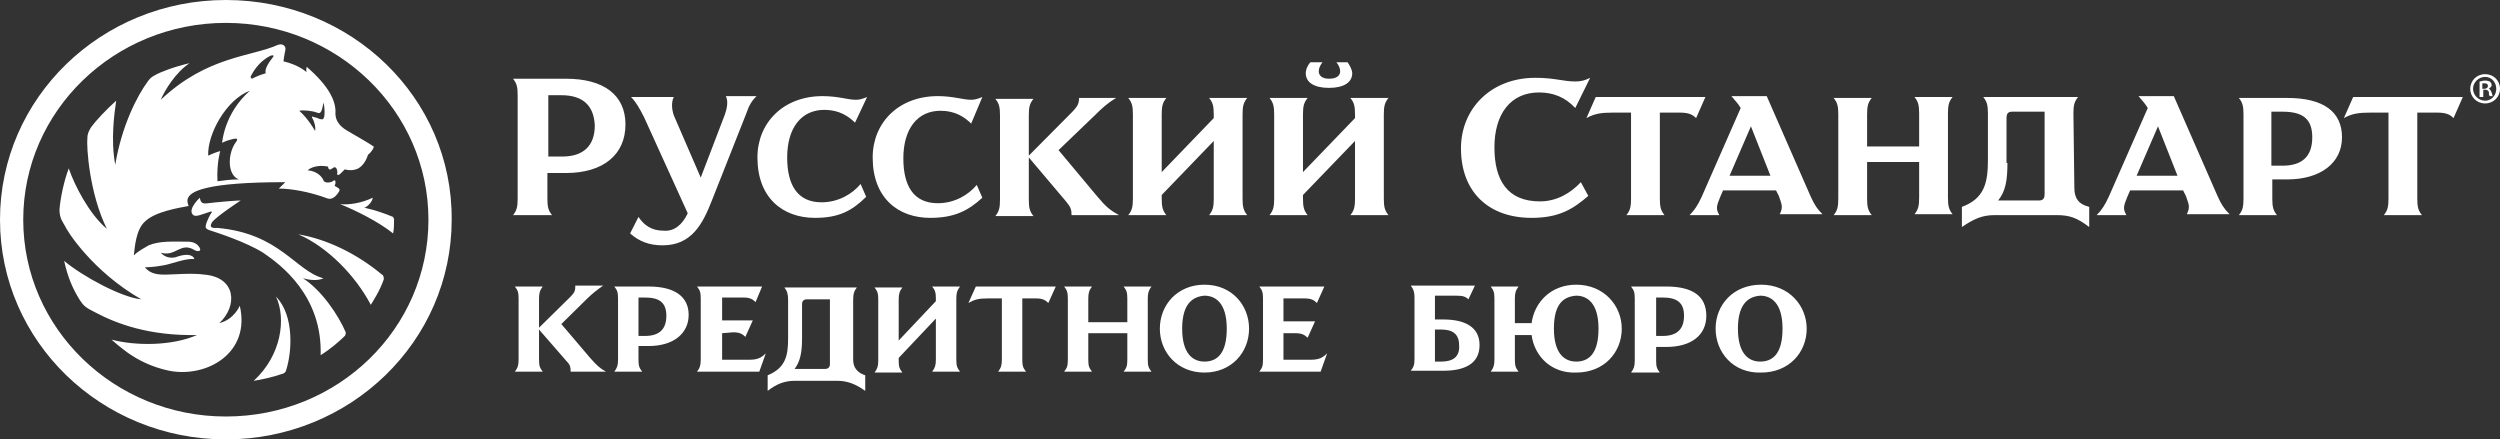 <svg width="330" height="58" viewBox="0 0 330 58" fill="none" xmlns="http://www.w3.org/2000/svg">
<rect x="0" y="0" width="330" height="58" fill="#333333" stroke="none"/>
<path d="M130.405 39.392C129.178 39.392 128.688 39.513 127.829 39.996L128.81 37.821H139.361L138.379 39.996C138.011 39.633 137.643 39.392 136.784 39.392H134.944V47.487C134.944 48.333 135.067 48.575 135.435 49.058H131.755C132.123 48.575 132.245 48.212 132.245 47.487V39.392H130.405V39.392ZM219.959 37.821C223.517 37.821 225.234 39.15 225.234 41.688C225.234 44.225 223.271 45.796 219.959 45.796H218.61V47.608C218.61 48.454 218.732 48.696 219.1 49.179H215.297C215.665 48.696 215.788 48.333 215.788 47.608V39.392C215.788 38.546 215.665 38.304 215.297 37.821H219.959V37.821ZM218.61 39.271V44.346H219.468C221.309 44.346 222.29 43.5 222.29 41.688C222.29 39.996 221.431 39.271 219.468 39.271H218.61ZM153.1 43.379C153.1 40.237 155.431 37.579 158.989 37.579C162.669 37.579 164.877 40.358 164.877 43.379C164.877 46.521 162.546 49.179 158.989 49.179C155.431 49.179 153.1 46.521 153.1 43.379V43.379ZM156.045 43.379C156.045 46.763 157.517 47.729 158.989 47.729C160.584 47.729 161.933 46.763 161.933 43.379C161.933 39.875 160.338 39.029 158.989 39.029C157.517 39.15 156.045 39.996 156.045 43.379ZM226.461 43.379C226.461 40.237 228.792 37.579 232.472 37.579C236.152 37.579 238.483 40.358 238.483 43.379C238.483 46.521 236.152 49.179 232.472 49.179C228.792 49.3 226.461 46.521 226.461 43.379ZM229.405 43.379C229.405 46.763 230.877 47.729 232.349 47.729C233.944 47.729 235.294 46.763 235.294 43.379C235.294 39.875 233.699 39.029 232.349 39.029C230.877 39.15 229.405 39.996 229.405 43.379ZM169.416 43.983V47.487H172.974C174.078 47.487 174.569 47.246 175.182 46.642L174.323 49.058H166.227C166.595 48.575 166.717 48.333 166.717 47.487V39.392C166.717 38.546 166.595 38.304 166.227 37.821H174.814L173.833 39.996C173.465 39.633 173.097 39.392 172.238 39.392H169.416V42.413H173.587L172.606 44.587C172.238 44.225 171.87 43.983 171.011 43.983H169.416V43.983ZM95.32 43.983V47.487H98.877C99.981 47.487 100.472 47.246 101.085 46.642L100.227 49.058H92.007C92.376 48.575 92.498 48.212 92.498 47.487V39.392C92.498 38.546 92.376 38.304 92.007 37.821H100.595L99.736 39.875C99.368 39.513 99 39.271 98.141 39.271H95.32V42.292H99.368L98.387 44.467C98.019 44.104 97.651 43.862 96.792 43.862L95.32 43.983V43.983ZM85.628 37.821C89.063 37.821 90.903 39.15 90.903 41.567C90.903 43.983 88.941 45.675 85.628 45.675H84.279V47.487C84.279 48.333 84.401 48.575 84.769 49.058H81.089C81.457 48.575 81.58 48.212 81.58 47.487V39.392C81.58 38.546 81.457 38.304 81.089 37.821H85.628V37.821ZM84.279 39.271V44.346H85.138C86.978 44.346 87.959 43.5 87.959 41.688C87.959 39.996 87.1 39.271 85.138 39.271H84.279ZM202.171 44.225H199.963V47.487C199.963 48.333 200.085 48.575 200.454 49.058H196.773C197.141 48.575 197.264 48.212 197.264 47.487V39.392C197.264 38.546 197.141 38.304 196.773 37.821H200.454C200.085 38.304 199.963 38.667 199.963 39.392V42.654H202.171C202.539 39.875 204.747 37.579 208.059 37.579C211.74 37.579 214.071 40.358 214.071 43.379C214.071 46.521 211.74 49.179 208.059 49.179C204.747 49.3 202.539 47.004 202.171 44.225ZM205.115 43.379C205.115 46.763 206.587 47.729 208.059 47.729C209.654 47.729 211.004 46.763 211.004 43.379C211.004 39.875 209.409 39.029 208.059 39.029C206.465 39.15 205.115 39.996 205.115 43.379ZM71.152 43.258L75.201 39.271C75.937 38.546 75.937 38.304 75.937 37.7H79.617C78.758 38.304 78.145 38.788 77.532 39.392L74.097 42.775L77.9 47.246C78.758 48.212 79.126 48.575 79.985 49.058H75.323C75.323 48.575 75.323 48.212 74.833 47.729L71.152 43.5V47.487C71.152 48.333 71.275 48.575 71.643 49.058H67.963C68.331 48.575 68.454 48.212 68.454 47.487V39.392C68.454 38.546 68.331 38.304 67.963 37.821H71.643C71.275 38.304 71.152 38.667 71.152 39.392V43.258ZM123.535 39.392C123.535 38.546 123.413 38.304 123.045 37.821H126.725C126.357 38.304 126.234 38.667 126.234 39.392V47.487C126.234 48.333 126.357 48.575 126.725 49.058H123.045C123.413 48.575 123.535 48.212 123.535 47.487V42.05L118.628 47.246V47.608C118.628 48.454 118.751 48.696 119.119 49.179H115.439C115.807 48.696 115.929 48.333 115.929 47.608V39.513C115.929 38.667 115.807 38.425 115.439 37.942H119.119C118.751 38.425 118.628 38.788 118.628 39.513V44.95L123.535 39.754V39.392ZM148.807 43.983H143.654V47.487C143.654 48.333 143.777 48.575 144.145 49.058H140.465C140.833 48.575 140.955 48.333 140.955 47.487V39.392C140.955 38.546 140.833 38.304 140.465 37.821H144.145C143.777 38.304 143.654 38.667 143.654 39.392V42.533H148.807V39.392C148.807 38.546 148.684 38.304 148.316 37.821H151.996C151.628 38.304 151.506 38.667 151.506 39.392V47.487C151.506 48.333 151.628 48.575 151.996 49.058H148.316C148.684 48.575 148.807 48.333 148.807 47.487V43.983ZM104.03 39.633C104.03 38.788 103.907 38.425 103.539 37.942H113.108C112.74 38.425 112.617 38.788 112.617 39.633V47.487C112.617 48.454 113.108 49.179 114.212 49.542V51.596C112.862 50.629 111.758 50.267 110.532 50.267H104.888C103.662 50.267 102.558 50.629 101.331 51.596V49.542C103.662 48.575 104.03 47.004 104.03 44.708V39.633V39.633ZM105.87 44.708C105.87 46.521 105.625 47.729 104.888 48.696H108.937C109.428 48.696 109.55 48.333 109.55 48.092V39.513H106.483C105.993 39.513 105.87 39.875 105.87 40.117V44.708V44.708ZM190.517 42.171H189.413V39.029H192.234C193.093 39.029 193.461 39.15 193.829 39.513L194.688 37.7H186.223C186.591 38.183 186.714 38.546 186.714 39.271V47.367C186.714 48.212 186.591 48.454 186.223 48.938H190.517C193.216 48.938 195.301 48.092 195.301 45.554C195.301 43.138 193.338 42.171 190.517 42.171ZM190.271 47.729H189.413V43.5H190.271C191.743 43.5 192.602 44.104 192.602 45.554C192.725 47.125 191.743 47.729 190.271 47.729V47.729ZM68.331 12.567C68.331 11.479 68.208 10.996 67.718 10.392H74.71C79.74 10.392 82.561 12.567 82.561 16.433C82.561 20.421 79.617 22.837 74.71 22.837H72.257V26.221C72.257 27.308 72.379 27.792 72.87 28.396H67.718C68.208 27.792 68.331 27.308 68.331 26.221V12.567V12.567ZM74.097 12.567H72.379V20.663H74.219C77.041 20.663 78.513 19.212 78.513 16.554C78.39 14.017 77.041 12.567 74.097 12.567V12.567ZM90.781 28.154L85.015 15.467C84.401 14.258 83.911 13.412 83.297 12.808H88.941C88.573 13.533 88.695 14.5 88.941 15.225L92.498 23.442L95.688 15.104C95.933 14.379 96.178 13.412 95.81 12.688H99.859C99.245 13.292 98.877 13.896 98.509 14.983L93.97 26.462C92.743 29.604 91.271 32.383 87.468 32.383C85.751 32.383 84.401 31.9 83.175 30.812L84.279 28.637C85.015 29.725 85.996 30.45 87.591 30.45C88.941 30.571 90.045 29.725 90.781 28.154V28.154ZM107.587 28.758C103.294 28.758 99.981 26.1 99.981 20.783C99.981 16.192 103.416 12.688 108.569 12.688C110.654 12.688 111.881 13.171 112.985 13.171C113.476 13.171 113.844 13.05 114.457 12.808L112.862 16.192C112.004 15.346 110.777 14.5 108.814 14.5C105.747 14.5 103.907 16.917 103.907 20.783C103.907 24.408 105.257 26.704 108.446 26.704C110.654 26.704 112.494 25.617 113.599 24.288L114.335 25.979C112.494 27.792 110.777 28.758 107.587 28.758ZM122.799 28.758C118.506 28.758 115.193 26.1 115.193 20.783C115.193 16.192 118.628 12.688 123.781 12.688C125.866 12.688 127.093 13.171 128.197 13.171C128.688 13.171 129.056 13.05 129.669 12.808L128.197 16.312C127.338 15.467 126.112 14.621 124.149 14.621C121.082 14.621 119.242 17.038 119.242 20.904C119.242 24.529 120.591 26.825 123.781 26.825C125.989 26.825 127.829 25.738 128.933 24.408L129.669 26.1C127.829 27.792 125.989 28.758 122.799 28.758ZM135.803 20.542L141.323 14.983C142.305 14.017 142.428 13.654 142.428 12.929H147.335C146.108 13.654 145.372 14.379 144.513 15.225L139.729 19.817L144.881 25.979C145.985 27.308 146.599 27.792 147.703 28.396H141.446C141.446 27.671 141.323 27.308 140.71 26.583L135.803 20.783V26.342C135.803 27.429 135.926 27.913 136.416 28.517H131.387C131.877 27.913 132 27.429 132 26.342V15.225C132 14.137 131.877 13.654 131.387 13.05H136.416C135.926 13.654 135.803 14.137 135.803 15.225V20.542V20.542ZM160.216 15.104C160.216 14.017 160.093 13.533 159.602 12.929H164.632C164.141 13.533 164.019 14.017 164.019 15.104V26.221C164.019 27.308 164.141 27.792 164.632 28.396H159.602C160.093 27.792 160.216 27.308 160.216 26.221V18.608L153.346 25.738V26.221C153.346 27.308 153.468 27.792 153.959 28.396H148.929C149.42 27.792 149.543 27.308 149.543 26.221V15.104C149.543 14.017 149.42 13.533 148.929 12.929H153.959C153.468 13.533 153.346 14.017 153.346 15.104V22.717L160.216 15.588V15.104V15.104ZM178.862 15.104C178.862 14.017 178.74 13.533 178.249 12.929H183.279C182.788 13.533 182.665 14.017 182.665 15.104V26.221C182.665 27.308 182.788 27.792 183.279 28.396H178.249C178.74 27.792 178.862 27.308 178.862 26.221V18.608L171.993 25.738V26.221C171.993 27.308 172.115 27.792 172.606 28.396H167.576C168.067 27.792 168.19 27.308 168.19 26.221V15.104C168.19 14.017 168.067 13.533 167.576 12.929H172.606C172.115 13.533 171.993 14.017 171.993 15.104V22.717L178.862 15.588V15.104V15.104ZM174.569 8.217C174.201 8.7 174.078 9.062 174.078 9.425C174.078 9.908 174.446 10.392 175.428 10.392C176.532 10.392 176.9 9.908 176.9 9.425C176.9 9.062 176.777 8.7 176.409 8.217H177.881C178.126 8.579 178.494 9.183 178.494 9.667C178.494 10.875 177.39 11.6 175.428 11.6C173.465 11.6 172.361 10.875 172.361 9.667C172.361 9.062 172.729 8.458 172.974 8.217H174.569V8.217ZM207.937 14.258C206.587 12.808 204.993 12.204 203.152 12.204C199.349 12.204 197.264 15.104 197.264 19.454C197.264 23.804 198.981 26.583 203.275 26.583C205.483 26.583 207.323 25.496 208.673 24.046L209.654 25.858C207.691 27.55 205.851 28.758 202.171 28.758C196.528 28.758 192.848 25.375 192.848 19.575C192.848 14.379 196.773 10.271 202.662 10.271C205.238 10.271 206.342 10.754 207.937 10.754C208.673 10.754 209.164 10.633 209.9 10.271L207.937 14.258V14.258ZM212.967 14.863C211.372 14.863 210.513 14.983 209.409 15.588L210.636 12.808H225.112L223.885 15.588C223.394 15.104 222.903 14.863 221.677 14.863H219.1V26.221C219.1 27.308 219.223 27.792 219.714 28.396H214.684C215.175 27.792 215.297 27.308 215.297 26.221V14.863H212.967V14.863ZM234.435 25.133H227.442L227.074 25.979C226.584 27.188 226.461 27.55 226.952 28.396H223.026C223.639 27.792 224.13 27.067 224.621 25.979L229.773 14.258C229.405 13.654 229.16 13.412 228.546 12.688H233.208L238.974 25.858C239.465 26.946 239.833 27.55 240.569 28.275H234.926C235.416 27.308 235.171 26.946 234.803 25.858L234.435 25.133V25.133ZM228.301 23.2H233.699L231.123 16.675L228.301 23.2ZM253.327 21.387H246.457V26.221C246.457 27.308 246.58 27.792 247.071 28.396H242.041C242.532 27.792 242.654 27.308 242.654 26.221V15.104C242.654 14.017 242.532 13.533 242.041 12.929H247.071C246.58 13.533 246.457 14.017 246.457 15.104V19.333H253.327V14.983C253.327 13.896 253.204 13.412 252.714 12.808H257.743C257.253 13.412 257.13 13.896 257.13 14.983V26.1C257.13 27.188 257.253 27.671 257.743 28.275H252.714C253.204 27.671 253.327 27.188 253.327 26.1V21.387V21.387ZM273.814 24.771C273.814 26.1 274.305 26.946 275.777 27.308V29.967C274.182 28.758 273.201 28.396 271.483 28.396H263.264C261.669 28.396 260.565 28.879 258.97 29.967V27.308C261.914 26.221 262.405 24.167 262.405 21.146V14.983C262.405 13.896 262.283 13.412 261.792 12.808H274.305C273.814 13.412 273.691 13.896 273.691 14.983L273.814 24.771ZM264.981 21.508C264.981 23.804 264.736 25.254 263.755 26.462H269.152C269.766 26.462 269.888 26.1 269.888 25.617V14.742H265.595C264.981 14.742 264.859 15.104 264.859 15.588V21.508H264.981V21.508ZM288.167 25.133H281.175L280.807 25.979C280.316 27.188 280.193 27.55 280.684 28.396H276.758C277.372 27.792 277.862 27.067 278.353 25.979L283.506 14.258C283.138 13.654 282.892 13.412 282.279 12.688H286.941L292.706 25.858C293.197 26.946 293.565 27.55 294.301 28.275H288.658C289.149 27.308 288.903 26.946 288.535 25.858L288.167 25.133V25.133ZM282.033 23.2H287.431L284.855 16.675L282.033 23.2ZM301.907 12.929C306.691 12.929 309.145 14.742 309.145 18.125C309.145 21.508 306.323 23.683 301.907 23.683H299.944V26.221C299.944 27.308 300.067 27.792 300.558 28.396H295.528C296.019 27.792 296.141 27.308 296.141 26.221V15.104C296.141 14.017 296.019 13.533 295.528 12.929H301.907V12.929ZM299.822 14.742V21.871H301.294C303.87 21.871 305.219 20.663 305.219 18.125C305.219 15.708 303.993 14.742 301.294 14.742H299.822V14.742ZM312.948 14.863C311.353 14.863 310.494 14.983 309.39 15.588L310.617 12.808H325.093L323.866 15.588C323.375 15.104 322.885 14.863 321.658 14.863H319.082V26.221C319.082 27.308 319.204 27.792 319.695 28.396H314.665C315.156 27.792 315.279 27.308 315.279 26.221V14.863H312.948V14.863ZM327.669 11.721H327.914C328.16 11.721 328.405 11.6 328.405 11.358C328.405 11.117 328.283 10.996 327.914 10.996H327.669V11.721V11.721ZM327.669 12.808H327.301V10.754C327.546 10.754 327.669 10.633 328.037 10.633C328.405 10.633 328.528 10.754 328.651 10.754C328.773 10.875 328.896 10.996 328.896 11.238C328.896 11.479 328.651 11.6 328.528 11.721C328.773 11.842 328.773 11.963 328.896 12.204C329.019 12.567 329.019 12.688 329.019 12.688H328.651C328.528 12.567 328.528 12.446 328.528 12.204C328.528 11.963 328.283 11.842 328.037 11.842H327.792V12.808H327.669V12.808ZM328.037 10.15C327.178 10.15 326.442 10.875 326.442 11.721C326.442 12.567 327.178 13.292 328.037 13.292C328.896 13.292 329.509 12.567 329.509 11.721C329.509 10.875 328.896 10.15 328.037 10.15ZM328.037 9.787C329.141 9.787 330 10.633 330 11.721C330 12.808 329.141 13.654 328.037 13.654C326.933 13.654 326.074 12.808 326.074 11.721C326.074 10.633 326.933 9.787 328.037 9.787ZM29.81 54.979C15.089 54.979 3.067 43.379 3.067 29C3.067 14.621 15.089 3.021 29.81 3.021C44.532 3.021 56.554 14.621 56.554 29C56.554 43.379 44.654 54.979 29.81 54.979ZM29.81 0C13.372 0 0 12.929 0 29C0 45.071 13.372 58 29.81 58C46.249 58 59.621 45.071 59.621 29C59.743 12.929 46.372 0 29.81 0ZM36.435 39.15C38.889 41.688 38.52 46.521 37.784 48.817C37.784 48.938 37.662 49.179 37.416 49.3C36.067 49.783 34.349 50.146 33.491 50.267C37.171 46.883 37.784 42.05 36.435 39.15V39.15ZM50.42 36.25C47.108 33.471 43.059 31.538 39.379 30.933C43.305 32.625 46.985 36.492 48.948 40.237C49.316 39.633 50.175 38.304 50.665 36.854C50.665 36.492 50.543 36.25 50.42 36.25V36.25ZM52.015 29C52.015 28.758 51.892 28.758 51.892 28.637C49.561 27.671 48.089 27.429 48.089 27.429C48.703 27.188 49.193 26.462 49.193 26.1C47.721 26.825 46.004 27.067 44.9 26.946C46.985 27.792 49.929 29.242 51.892 30.812C52.015 30.208 52.015 29.483 52.015 29V29ZM39.993 36.733C40.851 36.975 41.955 37.096 42.691 36.733C39.011 35.767 36.926 30.812 28.706 30.087C28.338 30.087 27.48 30.208 27.97 29.363C28.461 28.637 31.773 26.462 31.773 26.462C31.16 26.462 28.338 26.704 27.48 26.825C26.621 26.946 26.498 26.704 26.375 26.1C26.375 26.1 24.658 27.671 25.517 28.396C25.639 28.517 26.007 28.517 26.375 28.396L27.848 27.913C27.848 27.913 27.97 27.913 27.97 28.033C27.725 28.275 27.357 29.121 27.234 29.483C27.111 29.967 26.989 30.208 27.848 30.45C28.584 30.692 32.387 31.9 34.718 33.35C37.048 34.921 42.569 39.029 42.323 46.883C43.673 46.038 44.777 45.071 45.513 44.346C45.636 44.225 45.636 43.983 45.636 43.862C44.654 41.567 42.446 38.304 39.993 36.733V36.733ZM48.58 20.421C48.212 21.629 47.476 22.233 46.985 22.354C46.249 22.596 45.513 22.354 45.513 22.354L44.9 22.958C44.654 23.2 44.409 23.079 44.532 22.837C44.532 22.717 44.532 22.475 44.409 22.233C44.164 21.871 43.918 22.233 43.673 22.354C43.305 22.475 43.305 21.992 43.305 21.992C41.465 21.629 40.606 22.475 40.606 22.475C41.955 22.596 42.569 23.442 42.691 23.804C42.814 24.167 43.55 24.167 43.918 23.925C44.041 23.804 44.286 23.683 44.286 24.046C44.286 24.167 44.286 24.288 44.164 24.529C44.777 24.892 44.9 24.892 44.777 25.254C44.041 26.462 43.428 26.221 43.305 26.221C40.729 25.254 38.275 24.892 36.803 24.892L37.662 24.046C27.234 24.046 25.394 25.254 24.903 25.979C24.535 26.462 24.903 27.188 24.903 27.188C23.677 27.429 20.487 27.913 19.137 29.242C17.911 30.329 17.788 32.746 17.665 33.712C18.279 33.108 19.015 32.746 19.628 32.383C21.1 31.779 22.695 31.9 24.781 31.9C25.639 31.9 26.13 32.263 26.375 32.746C26.621 33.229 26.007 33.229 25.639 32.987C23.799 31.9 23.186 33.954 21.223 33.35C21.836 34.075 22.695 34.075 23.186 33.954C25.149 33.229 25.639 33.954 25.639 34.196C24.413 34.075 22.45 34.921 21.468 35.042C20.242 35.283 19.137 35.283 19.137 35.283C19.874 36.25 21.1 36.25 21.836 36.25C22.695 36.25 25.394 36.008 26.989 36.25C31.16 36.612 31.405 40.358 28.952 42.654C30.915 42.171 31.651 40.358 31.651 40.358C33.123 46.642 27.234 49.904 22.327 48.938C19.996 48.454 18.156 47.487 16.807 46.521C15.825 45.796 14.966 45.071 14.721 44.829C17.911 45.675 22.695 45.675 26.007 44.225C19.751 44.346 15.457 42.775 12.513 41.204C11.286 40.6 11.041 40.358 10.55 39.633C9.569 38.062 8.955 36.612 8.465 34.438C10.918 36.492 16.071 39.271 18.647 39.513C12.145 35.767 8.833 30.45 8.587 29.846C8.342 29.363 7.851 28.879 7.851 27.671C7.974 26.1 8.465 23.804 9.078 22.233C9.814 24.408 11.777 28.275 14.108 30.208C11.777 25.496 11.409 19.333 11.532 18.246C11.532 17.762 11.654 17.4 12.022 16.796C12.636 15.95 13.985 14.5 15.335 13.292C15.089 14.983 14.598 18.488 15.212 21.75C16.071 16.554 18.156 12.567 19.506 10.754C19.751 10.392 19.996 10.15 20.487 9.908C21.1 9.546 22.941 8.821 25.026 8.338C23.186 9.546 21.714 11.963 21.223 13.171C27.357 7.371 33.245 7.492 36.68 5.921C37.416 5.679 37.784 6.162 37.662 6.646C37.539 7.129 37.416 8.096 37.416 8.096C39.502 8.579 40.483 9.546 40.483 9.546C40.361 9.304 40.483 8.821 40.483 8.821C43.428 11.358 44.286 13.292 44.286 14.742C44.164 16.192 45.268 16.917 45.881 17.279C46.494 17.642 48.825 18.971 49.316 19.333C49.439 19.454 48.948 20.179 48.58 20.421V20.421ZM35.453 7.492C34.595 7.975 33.736 8.821 33.123 10.029C33 10.271 33.245 10.512 33.491 10.271C34.227 9.908 35.086 9.667 35.086 9.667C34.84 9.062 35.699 7.975 36.067 7.492C36.19 7.371 36.067 7.129 35.453 7.492V7.492ZM42.691 13.533C42.446 15.104 42.201 14.983 41.833 14.863C41.219 14.621 39.993 14.5 39.502 14.621C40.729 15.708 41.587 17.279 41.587 17.279C41.71 16.796 41.465 15.95 41.219 15.588C41.097 15.346 41.219 15.346 41.465 15.467C41.587 15.467 41.955 15.588 42.201 15.708C42.691 15.829 42.691 15.708 42.814 15.346C42.814 15.104 42.937 14.5 42.691 13.533V13.533ZM27.48 20.542C27.725 20.421 28.584 20.058 29.074 19.938C29.074 19.938 28.584 21.508 28.706 23.925C29.565 23.804 30.547 23.683 31.528 23.683C29.933 23.079 30.056 20.179 31.16 18.729C31.528 18.246 31.16 18.246 30.669 18.367C30.178 18.488 29.81 18.608 29.32 18.85C29.32 18.85 29.565 14.983 33 11.963C29.81 13.171 27.357 17.762 27.48 20.542Z" fill="white"/>
</svg>
